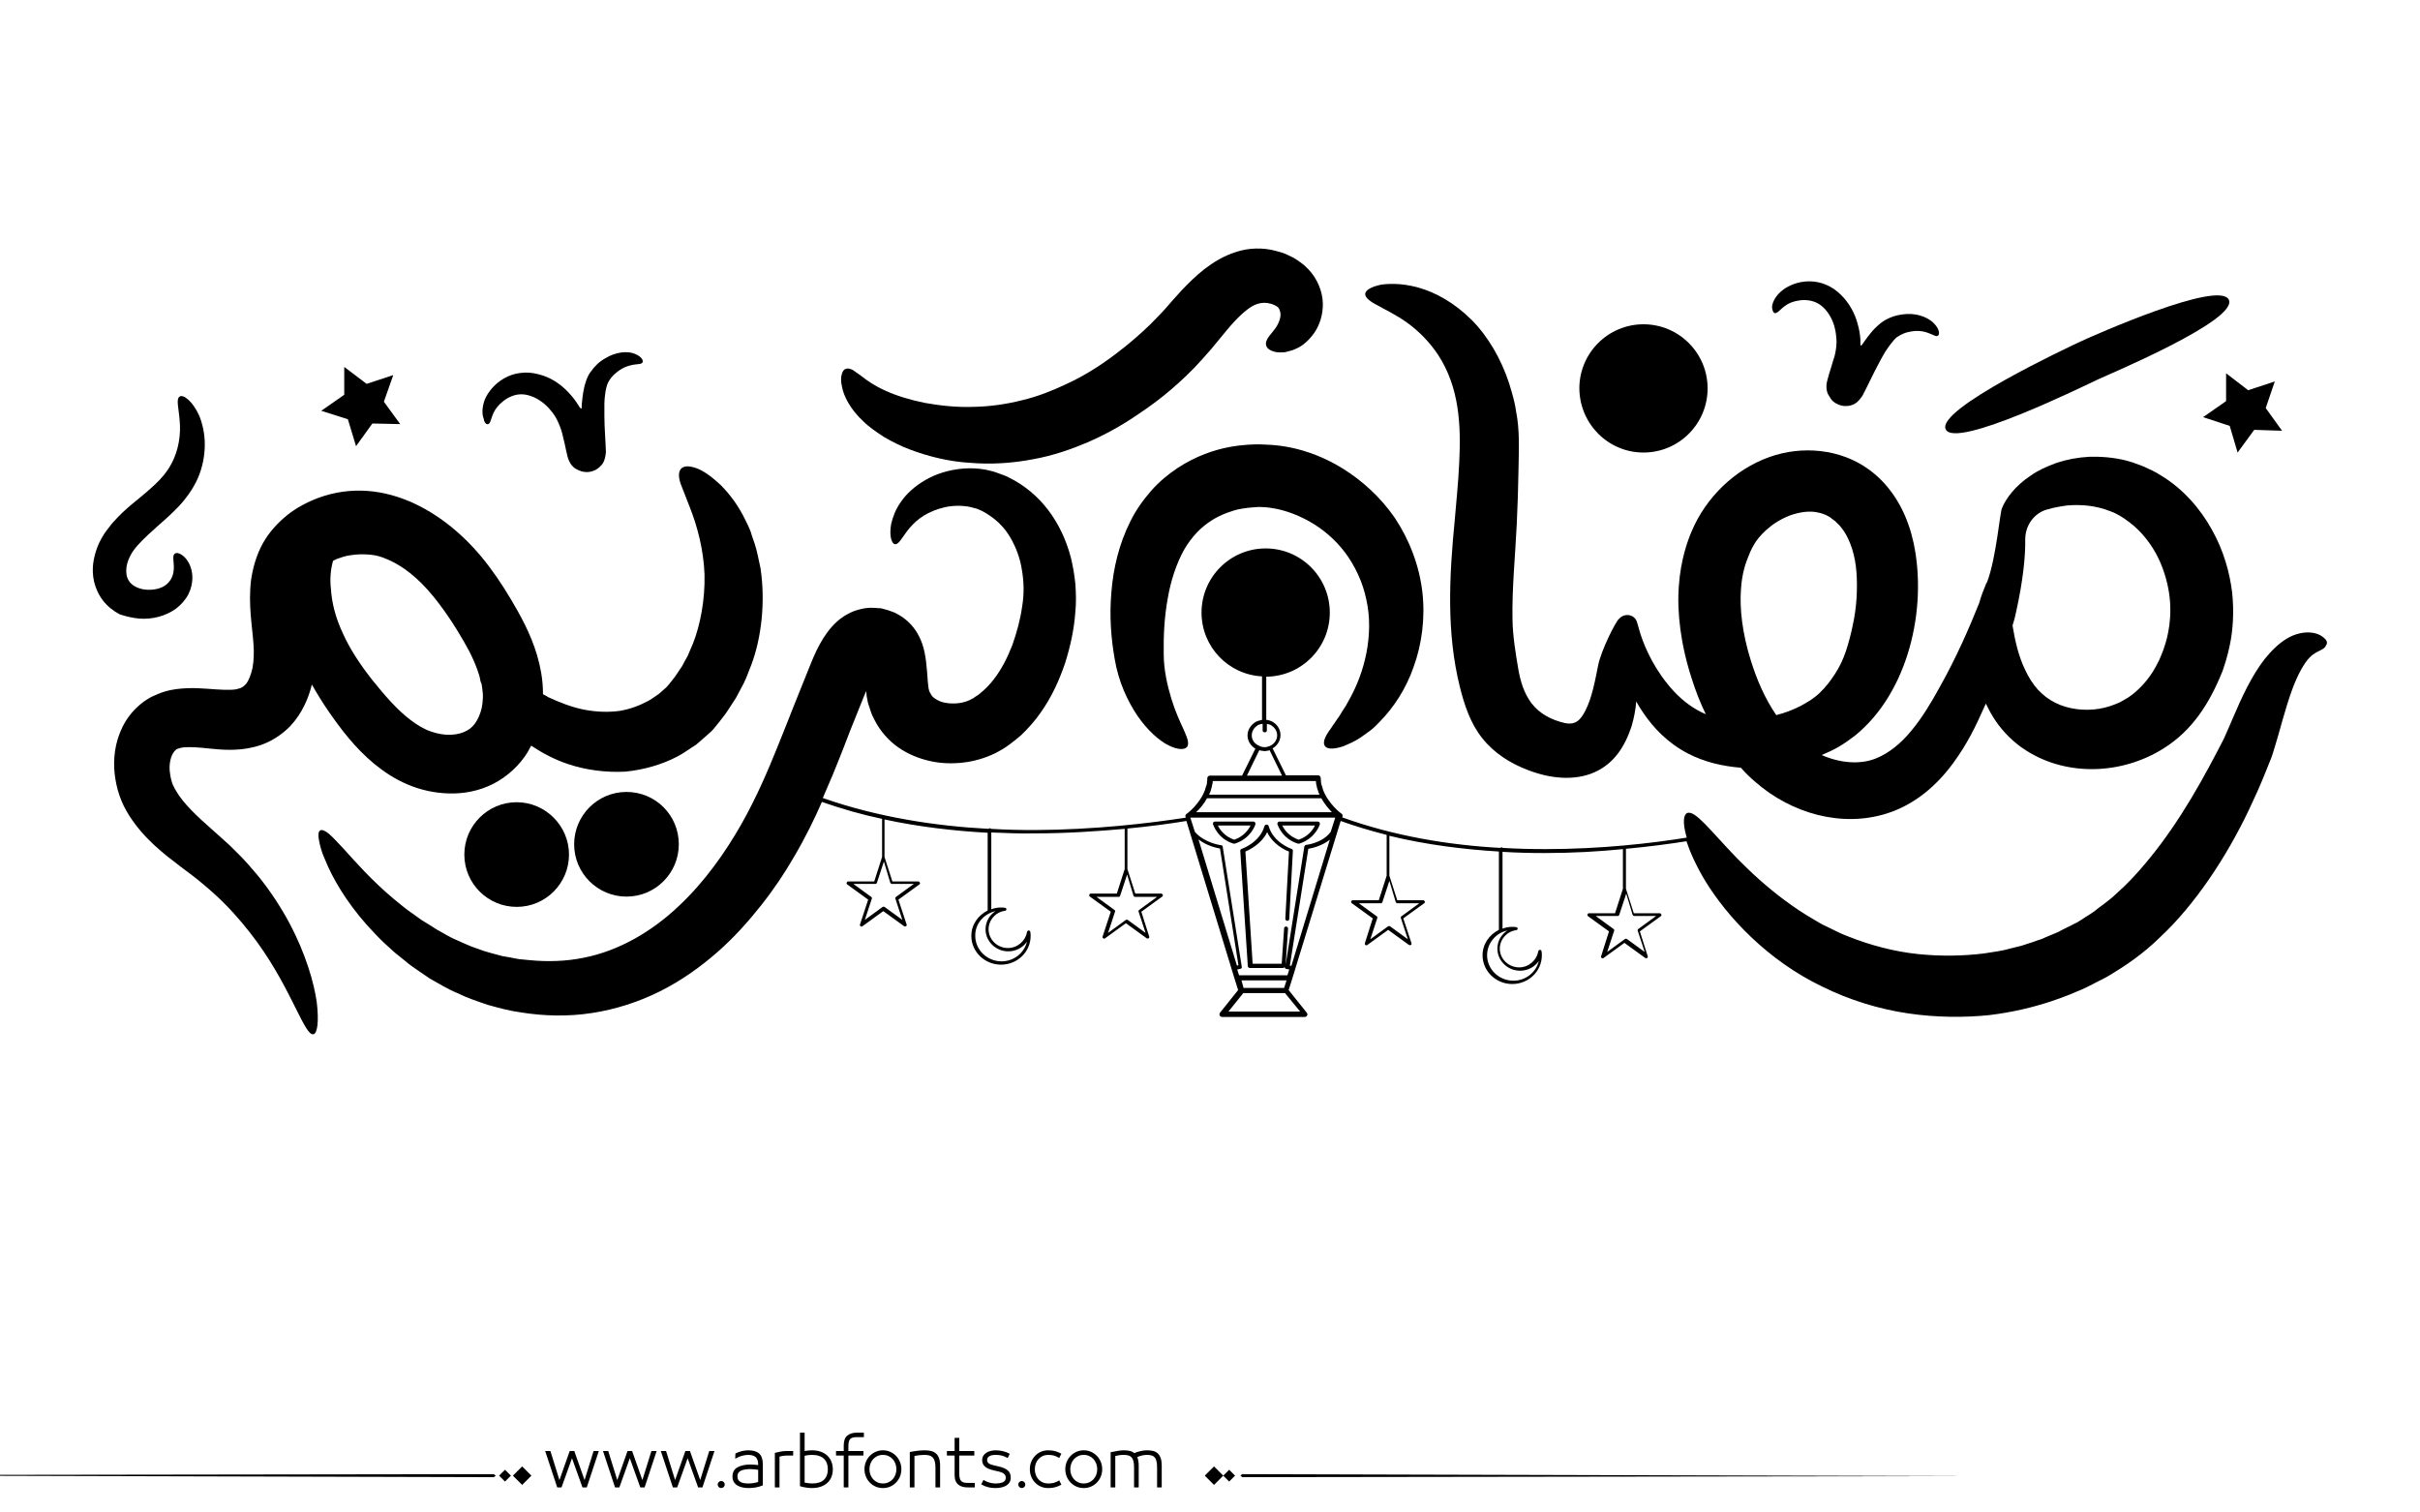 <?xml version="1.0" encoding="utf-8"?>
<!-- Generator: Adobe Illustrator 22.1.0, SVG Export Plug-In . SVG Version: 6.00 Build 0)  -->
<svg version="1.1" id="Layer_1" xmlns="http://www.w3.org/2000/svg" xmlns:xlink="http://www.w3.org/1999/xlink" x="0px" y="0px"
	 viewBox="0 0 800 500" style="enable-background:new 0 0 800 500;" xml:space="preserve">
<g>
	<path fill="#000000" d="M455.5,101c2.6,1.5,6.1,3.1,9.7,5.7c3.6,2.6,7.2,6.1,10.2,10.6c7,10.7,7.6,23.1,7,35.4c-0.3,6.7-1,13.3-1.5,19.3
		c-1.8,18.4-2.8,37,1.7,55.1c1.5,6,3.5,12,7.3,16.8c3.9,5,9.4,8.5,15.3,10.7c7,2.7,15.1,3.7,21.9,0.7c6.5-2.9,10-8.5,12.2-15
		c0.9-3,1.4-5.8,1.6-8.4c0.7,1.3,1.6,2.7,2.5,4c3.3,4.8,7.9,9.7,14.6,13.2c5.4,2.8,11.4,4.2,17.5,4.7c1.5,1.7,3.1,3.3,4.9,4.8
		c11.7,10.2,28.3,15.1,43.4,10.3c9.1-2.9,16.4-9.1,22-16.8c4.4-6,7.4-12.1,9.9-17.8c0.3-0.6,0.5-1.2,0.8-1.7
		c0.9,1.9,1.9,3.8,3.2,5.7c2.5,3.7,6.1,7.3,10.1,9.8c13.6,8.7,31.7,7.9,45.3-0.6c9.8-6.1,15.4-15.2,19.6-25.6c0.5-1.5,1.6-4.5,2.5-9
		c0.9-4.4,1.4-10.4,0.7-17c-0.8-6.6-2.8-13.9-6.7-20.8c-3.8-6.9-9.5-13.5-16.8-17.9c-1.8-1.2-3.8-2.1-5.8-3c-1-0.4-2.5-0.9-3.5-1.3
		c-0.8-0.2-1.6-0.5-2.4-0.7c-4.1-1-8.1-1.3-12-1.2c-3.8,0.2-7.5,0.9-10.8,2c-3.3,1.2-6.2,2.5-8.7,4.3c-5,3.3-8.1,7.5-9.4,10.7
		c-0.7,1.6-1.9,16.5-4.9,24.4c-0.3,0.4-0.5,0.9-0.7,1.5c-0.6,1.4-1.3,3.2-1.9,5.4c-3.4,8.5-7.6,18.1-13.1,27.9
		c-2.8,5.1-5.8,10.1-9.3,14.3c-3.5,4.3-7.5,7.5-11.7,9.2c-5.4,2.2-12.1,1.5-18-1.1c1.7-0.7,3.7-1.6,5.6-2.7c1.9-1.1,3.7-2.4,5.4-3.7
		c17.7-14.3,24-42.1,19.4-63.7c-0.5-2.1-1-4.2-1.8-6.3c-2.5-7.1-6.9-13.6-13-18c-9.3-6.8-22.1-8-32.9-4.1
		c-11.5,4.1-21,13.4-25.7,24.6c-1.2,2.8-3.6,9.2-4.2,17.9c-0.7,8.7,0.6,19.6,4.3,30.9c1.2,3.8,2.7,7.7,4.6,11.6
		c-3.9-1.6-7.6-4.4-10.5-7.5c-6.1-6.6-9.4-13.8-11.1-19c-0.4-1.4-0.8-2.7-1.1-3.8c-0.7-2.7-4.1-3.3-5.9-1.3c0,0.1-0.1,0.1-0.1,0.1
		c-0.9,0.5-5.9,10.3-6.9,15.4c-1,5-2,10.6-4.2,14.9c-1.6,3.1-3.2,4.9-6.9,4.1c-4.3-1-8.2-3-10.9-6.5c-2.5-3.3-3.7-7.3-4.4-11.4
		c-0.9-5.3-1.8-10.8-1.9-16.2c-0.2-10.5,0.9-21,1.4-31.5c0.3-6.3,0.5-12.6,0.6-18.9c0.1-6.2,0.4-12.4-0.8-18.4
		c-0.3-2.2-0.8-4.2-1.4-6.3c-2.2-8.2-6.2-16-11.4-22c-5.3-6-11.7-10.1-17.5-12.1c-5.8-2-10.9-2.1-14.3-1.6c-3.4,0.7-5.2,1.8-5.3,3.1
		C451.3,98.4,452.9,99.7,455.5,101 M666.5,202.2c2.2-9.9,3.1-18.2,3-23.9c0-4.6,2.9-8.7,7.3-9.9c0,0,0.1,0,0.1,0
		c1.9-0.6,4.2-1,6.4-1.3c2.3-0.2,4.7-0.2,7.2,0.1c2.4,0.3,4.9,0.9,7.1,1.8c2.3,0.8,4.3,2.1,6.4,3.7c4,3,7.3,7.3,9.5,11.8
		c2.2,4.6,3.4,9.4,3.8,13.6c0.8,8.5-1.5,14.9-2.1,16.6c-0.4,0.9-1,3-2.5,5.6c-1.4,2.6-3.6,5.7-6.7,8.4c-0.8,0.7-1.6,1.3-2.5,1.9
		c-0.9,0.5-1.8,1.1-2.8,1.6c-2,0.9-4.3,1.7-6.7,2.1c-4.8,0.8-10.3,0.2-14.6-2c-2.2-1.1-4-2.5-5.7-4.3c-1.7-1.9-3.1-4.1-4.2-6.5
		c-2.3-4.7-3.4-9.9-4.2-14.7C665.8,205.3,666.2,203.7,666.5,202.2 M575.5,195.2c0.3-5.9,1.8-9.6,2.5-11.3c0.3-0.8,0.9-2.3,1.8-3.8
		c0.8-1.5,2.2-3.2,4.2-5c2-1.8,4.6-3.5,7.7-4.7c3.1-1.1,6.6-1.7,9.6-0.9c0.8,0.1,1.5,0.5,2.2,0.7c0.7,0.4,1.4,0.6,2.1,1.3l1.1,0.8
		c0.3,0.3,0.6,0.7,1,1c0.7,0.6,1.2,1.5,1.8,2.2c2.2,3.3,3.8,8.1,4.2,13.6c0.4,5.5,0.1,11.6-1.2,17.5c-0.6,3-1.4,6-2.3,8.7
		c-0.9,2.7-2.1,5.2-3.6,7.5c-1.5,2.3-3.1,4.4-5,6.2c-0.9,0.9-2,1.7-3,2.4c-1.1,0.7-2.1,1.3-3.4,2c-2.6,1.3-5.2,2.3-8,3
		c-3.8-5.5-6.5-11.9-8.4-18C575.9,209.2,575.1,201.1,575.5,195.2"/>
	<path fill="#000000" d="M416.3,146.9c-1.6,0-5.2,0-10,0.9c-4.8,0.9-10.9,2.9-17,6.9c-3,2-6.1,4.5-8.8,7.6c-2.7,3.1-5.1,6.5-6.9,10.2
		c-3.7,7.4-5.6,15.5-6.2,23.3c-0.7,7.8-0.1,15.3,1.1,22.1c1.3,7.7,4.3,13.9,7.5,18.7c3.3,4.8,7.1,8.2,10.3,9.8
		c3.2,1.6,5.5,1.5,6.2,0.4c0.7-1.2-0.1-3.1-1.2-5.6c-1.2-2.6-2.8-6-4.1-10.3c-1.3-4.3-2.5-9.5-2.5-14.7c-0.1-5.9,0.2-12.2,1.3-18.2
		c1-6,2.9-11.7,5.4-16.2c1.3-2.3,2.8-4.2,4.3-5.8c1.5-1.6,3.2-2.9,4.9-4c1.7-1.1,3.5-1.9,5.1-2.5c1.7-0.6,3.2-1.1,4.6-1.3
		c2.8-0.5,4.8-0.5,5.7-0.6c0.9,0,3,0,5.9,0.6c3,0.6,6.9,1.9,11,4.2c4.1,2.3,8.3,5.7,11.7,10.2c3.3,4.4,5.9,9.8,7.1,15.7
		c1.3,5.8,1.1,12,0,17.6c-1.1,5.6-3.1,10.7-5.4,14.9c-0.6,1-1.1,2.1-1.7,3c-0.6,0.9-1.2,1.8-1.7,2.7c-1.1,1.7-2.2,3.1-3,4.4
		c-1.8,2.4-2.7,4.4-2,5.6c0.7,1.2,2.8,1.3,6.2,0.2c1.6-0.7,3.6-1.5,5.7-2.9c1-0.7,2.1-1.5,3.2-2.3c1.1-0.8,2.1-1.9,3.2-3
		c4.3-4.4,8.5-10.5,11.1-18c2.7-7.4,3.9-16.1,2.9-24.8c-1-8.7-4.3-17.3-9.1-24.5c-4.9-7.1-11.1-12.5-17.2-16.3
		c-6.1-3.8-12.2-5.9-17-6.9C421.7,146.9,418,147,416.3,146.9"/>
	<path fill="#000000" d="M285.3,139.2c2,2,4.4,3.6,7,5.3c2.6,1.5,5.5,3,8.5,4.1c6.1,2.3,12.9,4,19.9,4.4c7,0.6,14.2,0.1,20.9-1.2
		c6.7-1.2,12.8-3.4,18-5.6c10.4-4.5,17.2-9.7,19.2-11c2-1.4,8.6-6,16-13.6c1.8-1.9,3.7-4,5.6-6.2c1.7-2,3.4-4.2,5.2-6.3
		c3.3-4,6.7-7.2,9.2-8.3c1.2-0.5,2.1-0.7,3.4-0.7c0.3,0.1,0.7,0,1,0.1c0.3,0.1,0.6,0.2,0.9,0.2c0.5,0.2,1,0.3,1.3,0.5
		c0.6,0.3,1,0.5,1.4,1.1c0.3,0.6,0.6,1.5,0.5,2.4c-0.2,1.9-1.3,3.8-2.6,5.3c-0.6,0.8-1.2,1.4-1.6,2.1c-0.4,0.7-0.7,1.4-0.6,2.1
		c0.1,0.7,0.5,1.3,1.2,1.7c0.8,0.5,1.9,0.9,3.5,0.9c0.8,0,1.6,0,2.5-0.3c0.9-0.2,1.9-0.5,2.9-1c2.1-0.9,4.1-2.7,5.9-5.2
		c1.7-2.5,2.9-5.9,2.8-9.8c-0.1-3.8-1.8-8.1-4.8-11.2c-1.5-1.6-3.2-2.8-5.1-3.9c-0.9-0.4-1.8-0.9-2.8-1.3c-1-0.4-2-0.6-3-0.9
		c-4-1.1-8.9-1-13,0.4c-4.2,1.3-7.6,3.5-10.5,5.7c-2.9,2.3-5.2,4.6-7.4,6.9c-2.1,2.3-4,4.4-5.6,6.3c-1.6,1.8-3.3,3.4-4.8,5
		c-6.3,6.1-11.6,9.9-13.2,11.1c-1.6,1.1-7.1,5.3-15.3,9c-4.1,1.9-8.8,3.8-13.9,5c-5.1,1.3-10.6,2.1-16.1,2.2c-5.5,0.2-11-0.4-16-1.3
		c-5-1-9.5-2.4-13-4c-3.6-1.6-6.2-3.4-8.2-5c-1.1-0.7-1.9-1.4-2.7-1.9c-0.8-0.4-1.6-0.6-2.2-0.4c-0.7,0.2-1.1,0.7-1.4,1.7
		c-0.3,1-0.4,2.4,0,4C278.8,130.9,281.2,135.4,285.3,139.2"/>
	<path fill="#000000" d="M768.4,211c-0.8-0.8-2.3-1.7-4.6-1.9c-2.2-0.2-5.2,0.4-7.8,2c-2.7,1.6-5.1,4-7.3,6.7c-4.3,5.5-7.6,12.6-10.7,19.9
		c-0.8,1.8-1.5,3.6-2.3,5.3c-0.4,0.9-0.7,1.6-1.1,2.3c-0.5,0.9-0.9,1.8-1.4,2.7c-1.9,3.6-3.8,7.2-5.8,10.7c-4,7.1-8.4,14-13,20.2
		c-4.6,6.1-9.4,11.7-14,15.8c-1.1,1-2.2,2.1-3.3,2.9c-1.1,0.9-2.2,1.7-3.3,2.5c-0.5,0.4-1,0.8-1.5,1.2c-0.5,0.3-1,0.7-1.5,1
		c-1,0.6-1.9,1.2-2.8,1.8c-0.4,0.3-0.9,0.5-1.3,0.8c-0.4,0.2-0.8,0.4-1.2,0.6c-0.8,0.4-1.5,0.8-2.2,1.1c-1.3,0.6-2.3,1.2-2.9,1.5
		c-0.7,0.3-1.7,0.7-3.1,1.3c-0.7,0.3-1.5,0.6-2.3,1c-0.9,0.3-1.9,0.6-2.9,1c-1,0.3-2.2,0.7-3.4,1.1c-1.2,0.4-2.5,0.6-3.9,1
		c-2.7,0.8-5.7,1.2-9,1.7c-6.5,0.8-14,1-21.7,0.2c-7.8-0.8-15.8-2.9-23.3-5.9c-1.9-0.7-3.7-1.6-5.5-2.5l-2.7-1.3
		c-0.9-0.5-1.8-1-2.6-1.5c-3.5-2-6.8-4.2-9.9-6.5c-6.2-4.6-11.5-9.5-15.9-14c-8.7-9-13.9-16.1-16.5-14.9c-1.2,0.6-1.4,3.1-0.4,7
		c0.1,0.3,0.2,0.7,0.3,1.1c-11.8,1.9-28.4,3.8-46.7,3.8c-4.5,0-9.2-0.1-14.1-0.4c-0.1-0.1-0.2-0.2-0.4-0.2c-0.2,0-0.3,0.1-0.4,0.2
		c-16.6-0.9-34.9-3.8-52.3-10.1l0.1-0.3c0.1-0.3,0-0.7-0.3-0.9c-0.1,0-4.5-3.3-6.2-8.1c0,0,0,0,0-0.1c-0.1-0.3-0.2-0.6-0.3-1
		c0-0.1,0-0.1-0.1-0.2c-0.1-0.3-0.1-0.6-0.2-0.9c0-0.1,0-0.2,0-0.3c0-0.4-0.1-0.8-0.1-1.2c0-0.5-0.4-0.9-0.9-0.9h-10.6l-4.4-8.9
		c1.5-0.9,2.6-2.5,2.6-4.4c0-1.9-1.1-3.6-2.8-4.5v0c-0.5-0.2-1-0.4-1.5-0.5c0,0-0.1,0-0.1,0c-0.1,0-0.2,0-0.3,0v-14.3
		c11.6-0.1,21-9.5,21-21.2c0-11.7-9.5-21.2-21.2-21.2s-21.2,9.5-21.2,21.2c0,11.3,8.8,20.5,20,21.1V238c0,0,0,0,0,0
		c-0.1,0-0.3,0-0.4,0.1c0,0-0.1,0-0.1,0c-0.5,0.1-1.1,0.3-1.5,0.5v0c-1.6,0.9-2.8,2.6-2.8,4.5c0,1.8,1,3.4,2.6,4.4l-4.4,8.9H400
		c-0.5,0-0.9,0.4-0.9,0.9c0,0.4,0,0.8-0.1,1.2c0,0.1,0,0.2,0,0.3c0,0.3-0.1,0.6-0.2,0.9c0,0.1,0,0.1-0.1,0.2c-0.1,0.3-0.2,0.7-0.3,1
		c0,0,0,0,0,0.1c-1.7,4.8-6.1,8.1-6.2,8.1c-0.3,0.2-0.4,0.6-0.3,0.9l0.1,0.3c-12.3,1.9-30.2,4-50,4.1c-4.6,0-9.4-0.1-14.4-0.4
		c-0.1-0.1-0.2-0.2-0.4-0.2c-0.2,0-0.3,0.1-0.4,0.2c-17.3-0.9-36.6-3.8-54.8-10.2c1.2-2.8,2.3-5.4,3.3-7.7c3-7.3,4.9-12.4,5.8-14.7
		c0.8-2,2.3-5.8,4.5-11.2c0.2-0.5,0.5-1.1,0.7-1.7l0,0l0,0c0,0,0,0,0,0c0,0,0,0,0,0l0,0h0l0.1,0.5l0.1,1.1c0.2,0.9,0.3,2,0.6,2.8
		c0.3,0.9,0.6,1.8,0.9,2.7c0.3,0.9,0.8,1.8,1.2,2.6c1.8,3.5,4.6,6.7,7.8,8.9c3.3,2.3,6.9,3.7,10.5,4.5c3.6,0.8,7.2,0.9,10.8,0.5
		c3.6-0.4,7.1-1.4,10.5-3c1.6-0.8,3.5-1.9,4.8-2.9c1.4-1,2.7-2.1,4-3.2c2.4-2.3,4.6-4.8,6.4-7.4c3.7-5.2,6.2-10.8,8.1-16.4
		c1.8-5.7,3-11.3,3.4-17.1c0.3-2.8,0.2-6,0-9c-0.3-3-0.8-5.9-1.5-8.8c-1.5-5.7-4-11.1-7.5-15.7c-3.5-4.6-8-8.3-12.9-10.7
		c-1.2-0.7-2.5-1-3.7-1.5c-1.2-0.5-2.6-0.8-3.9-1.1c-2.6-0.5-5.2-0.6-7.6-0.4c-4.8,0.4-9.1,1.8-12.5,3.8c-3.5,2-6.2,4.5-8,7.1
		c-1.9,2.6-2.8,5.3-3.3,7.4c-0.4,2.2-0.3,3.9,0,5c0.3,1.1,0.8,1.7,1.3,1.7c1.2,0.1,2.1-1.9,4.1-4.5c1-1.3,2.3-2.7,4-4
		c1.7-1.3,3.9-2.4,6.4-3.2c2.5-0.8,5.4-1.2,8.3-0.9c1.5,0.1,2.9,0.5,4.3,0.9c1.3,0.5,2.7,1.2,4.1,2.2c2.7,1.8,5.1,4.2,6.9,7.3
		c1.8,3.1,3.2,6.7,3.8,10.6c0.7,4,0.8,8,0.1,12.2c-0.6,4.3-1.8,8.7-3.3,12.9c-1.6,4.1-3.6,8-6.1,11.2c-1.2,1.6-2.6,3-4,4.2l-1.1,0.9
		l-1.1,0.7l-0.5,0.4l-0.5,0.2c-0.3,0.2-0.6,0.4-0.9,0.5c-2.6,1.2-6,1.3-8.5,0.7c-1.3-0.3-2.3-0.9-3-1.4c-0.8-0.5-1.1-1.2-1.5-1.9
		c-0.2-0.3-0.3-0.8-0.4-1.2c-0.1-0.3,0-0.3-0.1-0.6c0-0.4-0.1-0.5-0.2-1.9c-0.3-4.4-0.6-8.8-1.8-12.3c-1.2-3.4-3-6-5.3-7.9
		c-1.1-1-2.5-1.8-3.9-2.5c-0.7-0.3-1.5-0.5-2.2-0.8c-0.8-0.2-1.5-0.4-2.2-0.6c-1.6-0.1-3.3-0.3-4.8-0.1c-1.6,0.2-3,0.6-4.4,1.1
		c-2.7,1.1-5.1,2.8-7.1,5.1c-2,2.2-3.7,5-5.1,7.9c-1.3,2.7-2.7,6.4-3,7.1c-2.1,5.3-3.7,9.2-4.5,11.2c-0.9,2.3-2.9,7.4-5.7,14.3
		c-2.8,6.9-6.5,15.7-11.7,24.9c-5.2,9.1-12,18.9-20.8,27.1c-8.7,8.2-19.5,14.6-31.2,16.9c-5.8,1.2-12,1.4-18,0.8
		c-1.5-0.2-3-0.2-4.4-0.5c-1.5-0.3-2.9-0.6-4.4-0.8c-2.8-0.8-5.7-1.4-8.4-2.5c-2.8-0.9-5.3-2.2-7.9-3.3c-1.3-0.6-2.5-1.3-3.7-2
		c-0.6-0.3-1.2-0.7-1.8-1c-0.6-0.4-1.1-0.7-1.7-1.1c-1.1-0.7-2.3-1.4-3.4-2.1c-1.1-0.8-2.1-1.5-3.2-2.3c-2.1-1.4-4-3.1-5.9-4.6
		c-7.4-6.2-12.7-12.3-16.6-16.6c-2-2.1-3.5-3.8-4.8-4.9c-1.3-1.1-2.3-1.5-2.9-1.2c-0.6,0.3-0.8,1.3-0.5,3c0.3,1.7,0.8,4,2.1,6.8
		c2.3,5.7,6.7,13.5,13.8,21.5c1.9,2,3.7,4.1,5.9,6.1c1.1,1,2.2,2,3.3,3c1.2,1,2.4,1.9,3.6,2.9c0.6,0.5,1.2,1,1.9,1.5
		c0.7,0.5,1.3,0.9,2,1.4c1.4,0.9,2.7,1.9,4.1,2.8c2.9,1.6,5.9,3.5,9.1,4.8c3.2,1.6,6.6,2.7,10.1,3.9c3.6,1,7.2,2,11,2.5
		c7.6,1.2,15.4,1.4,23.3,0.2c7.9-1.2,15.6-3.7,22.6-7.2c7-3.5,13.3-8,18.9-12.9c5.6-4.9,10.3-10.2,14.5-15.5
		c4.2-5.3,7.8-10.7,10.8-15.9c3.9-6.6,6.9-12.8,9.3-18.3c6.6,2.3,13.2,4.2,19.9,5.6v12.6l-2.6,8.1h-8.6c-0.2,0-0.4,0.1-0.5,0.4
		c-0.1,0.2,0,0.5,0.2,0.6l6.9,5l-2.7,8.2c-0.1,0.2,0,0.5,0.2,0.6c0.1,0.1,0.2,0.1,0.3,0.1c0.1,0,0.2,0,0.3-0.1l6.9-5l6.9,5
		c0.2,0.1,0.4,0.1,0.6,0c0.2-0.1,0.3-0.4,0.2-0.6l-2.7-8.2l6.9-5c0.2-0.1,0.3-0.4,0.2-0.6c-0.1-0.2-0.3-0.4-0.5-0.4h-8.6l-2.6-8.1
		v-12.4c11.6,2.5,23.3,3.8,34.1,4.4V301c-3.2,1.6-5.4,4.7-5.4,8.4c0,5.2,4.4,9.5,9.8,9.5c5.4,0,9.8-4.2,9.8-9.5c0-0.4,0-0.8-0.1-1.3
		c0-0.3-0.3-0.5-0.5-0.5c-0.3,0-0.5,0.2-0.6,0.5c-0.5,3-3.2,5.3-6.3,5.3c-3.5,0-6.4-2.8-6.4-6.2c0-3,2.3-5.7,5.4-6.1
		c0.3,0,0.5-0.3,0.5-0.5c0-0.3-0.2-0.5-0.5-0.5c-0.4-0.1-0.9-0.1-1.3-0.1c-1.1,0-2.2,0.2-3.2,0.6v-25.4c4.9,0.2,9.7,0.4,14.3,0.3
		c10.7,0,20.8-0.7,29.8-1.5v13.3l-2.6,8.1h-8.6c-0.2,0-0.4,0.1-0.5,0.4c-0.1,0.2,0,0.5,0.2,0.6l6.9,5l-2.7,8.2
		c-0.1,0.2,0,0.5,0.2,0.6c0.1,0.1,0.2,0.1,0.3,0.1c0.1,0,0.2,0,0.3-0.1l6.9-5l6.9,5c0.2,0.1,0.4,0.1,0.6,0c0.2-0.1,0.3-0.4,0.2-0.6
		l-2.6-8.2l6.9-5c0.2-0.1,0.3-0.4,0.2-0.6c-0.1-0.2-0.3-0.4-0.5-0.4h-8.6l-2.6-8.1v-13.4c7.4-0.7,14-1.6,19.5-2.5l15.9,52.1v0
		l1.2,3.8l-6,7.5c-0.2,0.3-0.2,0.6-0.1,0.9c0.2,0.3,0.5,0.5,0.8,0.5h27.3c0.3,0,0.7-0.2,0.8-0.5c0.2-0.3,0.1-0.6-0.1-0.9l-6-7.5
		l1.2-3.8v0l16-52.1c5,1.8,10.1,3.3,15.2,4.6v13.5l-2.6,8.1h-8.6c-0.2,0-0.4,0.1-0.5,0.4c-0.1,0.2,0,0.5,0.2,0.6l6.9,5l-2.6,8.2
		c-0.1,0.2,0,0.5,0.2,0.6c0.1,0.1,0.2,0.1,0.3,0.1c0.1,0,0.2,0,0.3-0.1l6.9-5l6.9,5c0.2,0.1,0.4,0.1,0.6,0c0.2-0.1,0.3-0.4,0.2-0.6
		l-2.7-8.2l6.9-5c0.2-0.1,0.3-0.4,0.2-0.6c-0.1-0.2-0.3-0.4-0.5-0.4h-8.6l-2.6-8.1v-13.2c12.3,3,24.7,4.5,36.2,5.2v25.9
		c-3.2,1.6-5.4,4.7-5.4,8.4c0,5.2,4.4,9.5,9.8,9.5c5.4,0,9.8-4.2,9.8-9.5c0-0.4,0-0.8-0.1-1.3c0-0.3-0.3-0.5-0.5-0.5
		c-0.3,0-0.5,0.2-0.6,0.5c-0.5,3-3.2,5.3-6.3,5.3c-3.5,0-6.4-2.8-6.4-6.2c0-3,2.3-5.7,5.4-6.1c0.3,0,0.5-0.3,0.5-0.5
		c0-0.3-0.2-0.5-0.5-0.5c-0.4-0.1-0.9-0.1-1.3-0.1c-1.1,0-2.2,0.2-3.2,0.6v-25.4c4.8,0.3,9.5,0.4,13.9,0.4c9.2,0,18-0.5,25.9-1.3
		v13.1l-2.6,8.1h-8.6c-0.2,0-0.4,0.1-0.5,0.4c-0.1,0.2,0,0.5,0.2,0.6l6.9,5l-2.6,8.2c-0.1,0.2,0,0.5,0.2,0.6
		c0.1,0.1,0.2,0.1,0.3,0.1c0.1,0,0.2,0,0.3-0.1l6.9-5l6.9,5c0.2,0.1,0.4,0.1,0.6,0c0.2-0.1,0.3-0.4,0.2-0.6l-2.6-8.2l6.9-5
		c0.2-0.1,0.3-0.4,0.2-0.6c-0.1-0.2-0.3-0.4-0.5-0.4h-8.6l-2.6-8.1v-13.2c7.5-0.7,14.3-1.6,20-2.5c1.2,3.6,3.2,8.1,6.2,13.1
		c7.3,11.9,20.6,26.3,38.8,35c8.9,4.4,18.7,7.4,28.2,8.8c9.5,1.4,18.7,1.4,26.7,0.6c16.2-1.9,27.5-7.1,30.8-8.5
		c0.8-0.3,2.1-1,3.7-1.8c1.6-0.9,3.8-1.8,6-3.2c4.6-2.8,10.4-6.6,16.1-12.2c11.4-10.6,21.9-26.3,29.5-42.3c1.9-4,3.7-8,5.3-12
		c0.4-1,0.8-2,1.2-3l0.7-1.7l0.6-1.7c0.7-2.1,1.2-4.1,1.8-6c2.1-7.5,3.9-13.9,6-18.6c1-2.3,2.1-4.2,3-5.5c0.9-1.3,1.7-2.1,2.5-2.7
		c1.7-1.3,3.9-1.7,4.3-3C769.5,212.6,769.3,211.8,768.4,211 M294.3,291.8c0.1,0.2,0.3,0.4,0.5,0.4h7.3l-5.9,4.3
		c-0.2,0.1-0.3,0.4-0.2,0.6l2.3,7l-5.9-4.3c-0.2-0.1-0.4-0.1-0.6,0l-5.9,4.3l2.3-7c0.1-0.2,0-0.5-0.2-0.6l-5.9-4.3h7.3
		c0.2,0,0.4-0.1,0.5-0.4l2.3-7L294.3,291.8z M329.1,301.2c-2,1.3-3.3,3.5-3.3,6c0,4,3.4,7.3,7.5,7.3c2.5,0,4.8-1.2,6.2-3.2
		c-0.9,3.7-4.3,6.5-8.4,6.5c-4.8,0-8.7-3.8-8.7-8.4C322.3,305.4,325.2,302.1,329.1,301.2 M374.7,296.1c0.1,0.2,0.3,0.4,0.5,0.4h7.3
		l-5.9,4.3c-0.2,0.1-0.3,0.4-0.2,0.6l2.3,7l-5.9-4.3c-0.2-0.1-0.4-0.1-0.6,0l-5.9,4.3l2.3-7c0.1-0.2,0-0.5-0.2-0.6l-5.9-4.3h7.3
		c0.2,0,0.4-0.1,0.5-0.4l2.3-7L374.7,296.1z M413.8,243.1c0-1.3,0.7-2.5,1.8-3.2c0,0,0.1,0,0.1-0.1c0.2-0.1,0.4-0.2,0.6-0.3
		c0,0,0,0,0.1,0c0.3-0.1,0.6-0.2,1-0.2v2.2c0,0.3,0.3,0.6,0.7,0.6s0.7-0.3,0.7-0.6v-2.2c0.3,0.1,0.6,0.1,0.8,0.2c0,0,0,0,0.1,0
		c0.2,0.1,0.4,0.2,0.6,0.3c0,0,0.1,0,0.1,0.1c1.1,0.7,1.8,1.9,1.8,3.2c0,1.5-1,2.9-2.4,3.5c0,0,0,0,0,0c-0.6,0.2-1.1,0.4-1.7,0.4
		c-0.6,0-1.2-0.1-1.7-0.4c0,0,0,0,0,0C414.8,246,413.8,244.7,413.8,243.1 M416.3,248c0.2,0.1,0.5,0.1,0.8,0.2c0,0,0,0,0.1,0
		c0.3,0,0.5,0.1,0.8,0.1c0,0,0,0,0,0c0,0,0,0,0,0c0.3,0,0.5,0,0.8-0.1c0,0,0,0,0.1,0c0.3,0,0.5-0.1,0.8-0.2l4.1,8.4h-11.6L416.3,248
		z M399.9,262.2c0.1-0.1,0.1-0.3,0.2-0.4c0.1-0.2,0.2-0.5,0.2-0.7c0.1-0.2,0.1-0.4,0.2-0.6c0-0.1,0.1-0.3,0.1-0.4
		c0-0.2,0.1-0.4,0.1-0.6c0-0.1,0-0.2,0.1-0.3c0.1-0.3,0.1-0.7,0.1-1H435c0,0.3,0.1,0.7,0.1,1c0,0.1,0,0.2,0.1,0.3
		c0,0.2,0.1,0.4,0.1,0.6c0,0.1,0.1,0.3,0.1,0.4c0.1,0.2,0.1,0.4,0.2,0.6c0.1,0.2,0.2,0.5,0.2,0.7c0.1,0.1,0.1,0.3,0.2,0.4
		c0.1,0.2,0.1,0.3,0.2,0.5h-36.5C399.8,262.5,399.8,262.3,399.9,262.2 M399,263.9h37.8c1.1,1.9,2.4,3.5,3.5,4.6h-44.9
		C396.6,267.4,398,265.8,399,263.9 M396.2,277.5c2.7,2.1,5.9,2.8,7.1,3l6.1,38.6l-0.5,0.1L396.2,277.5z M429.8,334.4h-23.7l4.9-6.1
		h13.8L429.8,334.4z M410.4,324.1h14.9l-0.8,2.5h-13.4L410.4,324.1z M426.9,319.3l-0.5-0.1l6.1-38.6c1.2-0.2,4.4-0.9,7.1-3
		L426.9,319.3z M431.8,279.3c-0.3,0-0.5,0.3-0.6,0.5L425,319l0.8-12c0-0.4-0.3-0.7-0.6-0.7c-0.4,0-0.7,0.2-0.7,0.6l-0.8,11.7h-9.6
		l-2.4-37.1c1.4-0.6,5.3-2.5,7.2-6.4c1.9,4,5.8,5.9,7.2,6.4l-1.2,22.2c0,0.4,0.3,0.7,0.6,0.7c0.4,0,0.7-0.2,0.7-0.6l1.2-22.6
		c0-0.3-0.2-0.5-0.5-0.6c-0.1,0-6-2.1-7.5-7.5c-0.1-0.3-0.3-0.5-0.7-0.5c-0.3,0-0.6,0.2-0.7,0.5c-1.5,5.4-7.4,7.5-7.5,7.5
		c-0.3,0.1-0.5,0.4-0.5,0.6l2.5,38.2c0,0.3,0.3,0.6,0.7,0.6h10.9c0.3,0,0.5-0.2,0.6-0.4l0,0c-0.1,0.3,0.2,0.7,0.5,0.7l1,0.2
		l-0.6,1.9h-16l-0.6-1.9l1-0.2c0.4-0.1,0.6-0.4,0.5-0.7l-6.3-39.7c0-0.3-0.3-0.5-0.6-0.5c-0.1,0-5.4-0.7-8.6-4.4l-1.5-4.7h47.9
		l-1.5,4.7C437.2,278.7,431.9,279.3,431.8,279.3 M461.4,298.2c0.1,0.2,0.3,0.4,0.5,0.4h7.3l-5.9,4.3c-0.2,0.1-0.3,0.4-0.2,0.6l2.3,7
		l-5.9-4.3c-0.2-0.1-0.4-0.1-0.6,0l-5.9,4.3l2.3-7c0.1-0.2,0-0.5-0.2-0.6l-5.9-4.3h7.3c0.2,0,0.4-0.1,0.5-0.4l2.3-7L461.4,298.2z
		 M498.3,307.6c-2,1.3-3.3,3.5-3.3,6c0,4,3.4,7.3,7.5,7.3c2.5,0,4.8-1.2,6.2-3.2c-0.9,3.7-4.3,6.5-8.4,6.5c-4.8,0-8.7-3.8-8.7-8.4
		C491.6,311.8,494.5,308.4,498.3,307.6 M539.7,302.4c0.1,0.2,0.3,0.4,0.5,0.4h7.3l-5.9,4.3c-0.2,0.1-0.3,0.4-0.2,0.6l2.3,7l-5.9-4.3
		c-0.2-0.1-0.4-0.1-0.6,0l-5.9,4.3l2.3-7c0.1-0.2,0-0.5-0.2-0.6l-5.9-4.3h7.3c0.2,0,0.4-0.1,0.5-0.4l2.3-7L539.7,302.4z"/>
	<path fill="#000000" d="M95.7,305.2c-2.8-5.2-6.2-10.5-10.5-15.8c-2.2-2.6-4.5-5.3-7.1-7.8c-2.5-2.6-5.3-4.9-7.8-7.2c-5.1-4.5-9.8-8.8-12.3-13.3
		c-0.4-0.6-0.5-1.1-0.8-1.5c-0.2-0.5-0.4-1-0.5-1.5c-0.3-1-0.5-2.2-0.6-3.3c-0.2-2.2,0.3-4.4,1-5.6c0.3-0.6,0.7-1,1-1.3
		c0.3-0.3,0.7-0.4,1.4-0.6c1.2-0.4,3.8-0.4,7.2-0.1c3.5,0.3,7.7,1,13,0.5c2.7-0.3,5.6-0.9,8.5-2.2c2.9-1.3,5.5-3.2,7.7-5.4
		c4.1-4.4,6.1-9.4,7.2-13.8c1.7,3,3.5,5.9,5.4,8.7c4.1,5.9,8.7,12.1,15.2,17.5c3.3,2.7,6.9,5.1,11.2,6.9c4.3,1.8,8.9,2.8,13.7,2.9
		c4.8,0.1,9.8-0.8,14.5-3.2c4.7-2.4,8.7-6.2,11.3-10.4c0.4-0.7,0.8-1.4,1.2-2.2c3.6,2.4,7.7,4.6,12.2,6.1c6,2,12.5,2.8,18.8,2.5
		c6.3-0.6,12.3-2.4,17.1-4.9c2.4-1.2,4.4-2.8,6.4-4c1.8-1.5,3.4-3,4.8-4.2c0.7-0.6,1.2-1.3,1.7-1.9c0.5-0.6,0.9-1.1,1.3-1.6
		c0.8-1,1.3-1.7,1.7-2.2c0.7-0.9,1.9-2.9,3.7-5.6c0.8-1.4,1.6-3.1,2.6-4.9c0.9-1.8,1.6-3.9,2.5-6.1c3.3-8.8,4.7-20.7,3-31.9
		c-0.3-1.4-0.6-2.8-0.9-4.2l-0.5-2.1l-0.6-2c-0.5-1.3-0.9-2.6-1.3-3.9c-0.5-1.3-1.1-2.5-1.7-3.7c-2.3-4.8-5.3-8.7-8.2-11.6
		c-3-2.8-5.8-4.8-8.2-5.6c-2.4-0.8-4-0.7-4.9,0.3c-0.9,1.1-0.8,2.8-0.1,4.9c0.8,2,1.8,4.7,3,7.7c2.4,6,4.6,14,4.9,22.3
		c0.2,8.3-1.4,16.7-3.8,22.8c-0.7,1.5-1.2,2.9-1.8,4.2c-0.7,1.2-1.3,2.3-1.8,3.3c-1.2,1.8-2.1,3.1-2.5,3.7c-0.5,0.5-1.3,1.8-2.7,3.3
		c-0.7,0.6-1.6,1.4-2.5,2.2c-1.1,0.7-2.2,1.6-3.5,2.3c-2.6,1.4-5.8,2.7-9.4,3.3c-3.6,0.5-7.7,0.4-11.8-0.4
		c-4.1-0.8-8.1-2.4-11.8-4.1c-0.6-0.4-1.2-0.7-1.8-1c0-2.4-0.2-4.8-0.6-7.1c-1.4-8.1-4.6-14.7-7.7-20.3c-3.1-5.5-6.1-10.3-9.5-14.8
		c-12.9-17.3-34.4-30.8-56.5-22.7c-3.7,1.4-7.3,3.3-10.4,5.8c-2.9,2.4-5.8,5.4-7.9,9.2c-2.1,3.8-3.3,8-3.9,12.1
		c-1,8.2,0.4,15.3,0.8,21.3c0.2,2.7,0.1,5.4-0.3,7.7c-0.5,2.3-1.3,4.3-2.1,5.3c-0.9,1-1.5,1.5-3.5,1.9c-2.1,0.3-5.3,0.1-9.2-0.2
		c-2-0.1-4.1-0.3-6.6-0.2c-2.4,0.1-5.1,0.3-7.9,1.2c-1.4,0.4-2.8,1.1-4.2,1.7c-1.4,0.8-2.7,1.6-3.9,2.7c-2.4,2-4.3,4.6-5.6,7.2
		c-2.6,5.3-3.1,10.6-2.6,15.5c0.3,2.5,0.8,4.9,1.6,7.2c0.4,1.2,0.9,2.3,1.4,3.4c0.6,1.1,1.2,2.3,1.8,3.2c5,7.8,11.5,12.7,17,16.9
		c2.8,2.1,5.4,4,7.7,6c2.4,2,4.6,4,6.7,6.1c4.2,4.2,7.7,8.5,10.8,12.7c6.1,8.4,10,16.3,12.8,21.9c2.8,5.6,4.5,9,5.9,8.7
		c1.3-0.2,1.9-4.1,1.1-10.7C103.8,325,101.2,315.6,95.7,305.2 M110.1,185.4c0.4-0.2,0.8-0.4,1.2-0.6c1.4-0.5,2.8-1,4.2-1.2
		c2.8-0.5,5.3-0.4,7.2-0.2c1.9,0.2,3.3,0.7,4.1,1c1.8,0.7,5.8,2.3,10.6,6.6c4.9,4.3,10.5,11.6,15.9,21c2.3,3.9,4.2,8,5.3,11.9
		c0.1,0.5,0.1,0.9,0.3,1.5c0.1,0.2,0.2,0.5,0.3,0.7c0.2,1.1,0.3,2.1,0.4,3.1c0.1,1.1,0,2.1-0.1,3.2c-0.2,2.1-0.9,4.1-1.8,5.7
		c-0.9,1.6-2,2.7-3.3,3.4c-1.4,0.8-3.2,1.3-5.3,1.4c-2.1,0.1-4.5-0.3-6.7-1.1c-2.1-0.7-4.5-2.1-6.7-3.8c-4.4-3.3-8.6-8.2-12.7-13.3
		c-4-5.1-7.3-10.1-9.6-15.2c-2.4-5.1-3.7-10-4-14.8C109,191.4,109.3,188.2,110.1,185.4"/>
	<path fill="#000000" d="M543.3,149.6c11.7,0,21.2-9.5,21.2-21.2c0-11.7-9.5-21.2-21.2-21.2c-11.7,0-21.2,9.5-21.2,21.2
		C522.2,140.2,531.7,149.6,543.3,149.6"/>
	<path fill="#000000" d="M207.1,261.8c-9.6,0-17.3,7.8-17.3,17.3c0,9.6,7.8,17.3,17.3,17.3c9.6,0,17.3-7.8,17.3-17.3
		C224.4,269.5,216.7,261.8,207.1,261.8"/>
	<path fill="#000000" d="M170.8,265.2c-9.6,0-17.3,7.8-17.3,17.3c0,9.6,7.8,17.3,17.3,17.3c9.6,0,17.3-7.8,17.3-17.3
		C188.1,273,180.3,265.2,170.8,265.2"/>
	<path fill="#000000" d="M693.6,125.4c4.1-1.9,46.3-19.6,43.2-26.3c-3.1-6.7-44.7,11.8-48.8,13.7c-4.1,1.9-47.9,22.4-44.8,29.1
		C646.2,148.7,689.5,127.3,693.6,125.4"/>
	<path fill="#000000" d="M586.7,103.5c1.2,0.2,2.2-2.2,5.4-3.5c1.6-0.6,3.7-1,5.8-0.7c2.1,0.3,3.9,1.2,5.5,3c1.5,1.7,2.7,4,3.2,6.4
		c0.3,1.2,0.4,2.4,0.5,3.6c0.1,0.5,0,4-1.1,6.9c-0.4,1.5-0.9,2.9-1.3,4.3c-0.4,1.4-0.8,2.7-0.9,3.6c-0.1,1.7,0.2,2.4,0.4,3
		c0.5,1,0.8,1.3,0.9,1.5c0.1,0.2,0.1,0.2,0.5,0.7c0.4,0.5,1.7,1.5,3.3,1.8c0.8,0.2,1.6,0.1,1.9,0.1c0.3,0,0.6-0.1,1.1-0.2
		c0.8-0.3,2-0.5,3.8-3.2c1.8-3.4,3.5-7.2,5.4-10.7l0.7-1.3l0.6-1.1c0.2-0.4,0.5-0.8,0.7-1.2c0.5-0.8,1-1.5,1.5-2.2
		c0.5-0.7,1-1.3,1.5-1.9c0.5-0.5,0.8-0.9,1.4-1.2c1.1-0.7,2.4-1.3,3.7-1.5c2.6-0.6,4.8-0.2,6.3,0.4c1.5,0.5,2.5,1.3,3.1,0.9
		c0.6-0.3,0.7-1.9-1-3.8c-1.6-1.9-5.1-3.6-9.2-3.4c-2,0.1-4.2,0.5-6.4,1.6c-1.1,0.5-2.2,1.3-3.1,2.1c-0.9,0.8-1.7,1.6-2.4,2.5
		c-0.7,0.9-1.4,1.7-2,2.6c-0.3,0.4-0.6,0.9-0.9,1.3c-0.1,0.1-0.2,0.2-0.1,0.2l0,0l-0.1,0c-0.2,0.1-0.2,0.2-0.3,0.1
		c-0.2-0.1,0-0.6,0-0.5c0,0,0,0.1-0.1,0.1c0,0,0,0,0-0.1l0,0l0,0l0-0.3c0-0.4,0-0.8,0-1.2c-0.1-1.7-0.4-3.4-0.9-5.1
		c-0.9-3.5-2.8-7-5.6-9.7c-1.4-1.4-3-2.5-4.9-3.3c-1.9-0.8-3.8-1.1-5.5-1.1c-3.6,0-6.7,1.3-8.8,2.9c-2.2,1.7-3.3,3.8-3.5,5.4
		C585.8,102.5,586.2,103.4,586.7,103.5"/>
	<path fill="#000000" d="M161.4,140.2c1.1-0.4,0.8-3,3-5.7c1.1-1.3,2.7-2.7,4.7-3.5c2-0.8,4-0.9,6.3-0.1c2.2,0.7,4.3,2.2,6,4
		c0.8,0.9,1.6,1.9,2.2,2.9c0.3,0.4,1.9,3.5,2.5,6.5c0.4,1.5,0.7,3,1,4.4c0.3,1.4,0.6,2.8,1,3.6c0.7,1.6,1.4,2,1.8,2.4
		c0.9,0.6,1.3,0.7,1.5,0.8c0.2,0.1,0.2,0.1,0.8,0.3c0.6,0.2,2.2,0.5,3.8-0.1c0.8-0.2,1.4-0.7,1.7-0.9c0.3-0.2,0.5-0.4,0.8-0.7
		c0.6-0.6,1.5-1.5,1.8-4.6c-0.1-3.8-0.5-8-0.5-11.9l0-1.5l0-1.3c0-0.5,0-0.9,0-1.4c0-0.9,0.1-1.8,0.2-2.7c0.1-0.8,0.2-1.7,0.4-2.4
		c0.2-0.7,0.3-1.2,0.6-1.8c0.6-1.2,1.5-2.3,2.5-3.1c2-1.8,4.1-2.5,5.7-2.8c1.6-0.3,2.8-0.1,3.2-0.8c0.4-0.5-0.3-2-2.7-2.9
		c-2.3-0.9-6.2-0.6-9.7,1.6c-1.8,1-3.4,2.5-4.8,4.5c-0.7,0.9-1.3,2.3-1.6,3.4c-0.4,1.1-0.6,2.2-0.8,3.3c-0.2,1.1-0.3,2.2-0.4,3.2
		c-0.1,0.5-0.1,1.1-0.1,1.6c0,0.1,0,0.3,0,0.2l0,0l0,0.1c-0.1,0.2-0.1,0.3-0.2,0.3c-0.2,0-0.3-0.5-0.2-0.4c0,0,0,0.1-0.1,0.1
		c0,0,0,0-0.1,0l0,0l0,0l-0.1-0.2c-0.2-0.3-0.4-0.7-0.7-1.1c-0.9-1.4-2-2.8-3.3-4.1c-2.5-2.6-5.8-4.8-9.7-5.7
		c-1.9-0.5-3.8-0.7-5.9-0.4c-2,0.2-3.8,0.9-5.4,1.8c-3.1,1.8-5.2,4.4-6.3,6.9c-1,2.6-1,5-0.4,6.4
		C160.1,139.9,160.9,140.4,161.4,140.2"/>
	<path fill="#000000" d="M46.1,204.5c4.3,0.3,8.6-0.8,12.1-3.3c1.7-1.3,3.2-3,4.1-4.8c0.9-1.8,1.3-3.7,1.3-5.4c0-3.4-1.5-5.9-2.9-7.1
		c-1.4-1.2-2.5-1.3-3-0.8c-1.1,1,0.5,4.1-0.7,7.3c-0.6,1.6-1.7,2.9-3.4,3.7c-1.7,0.8-4.1,1.1-6.3,0.7c-2.2-0.4-3.9-1.5-4.7-2.8
		c-0.8-1.2-1-2.8-0.8-4.4c0.2-1.7,0.9-3.2,1.5-4.3c0.6-1.1,1.2-1.8,1.5-2.2c0.6-0.8,2.9-3.3,7-6.9c2-1.8,4.5-3.9,7-6.5
		c2.5-2.6,5-6,6.6-9.6c1.6-3.7,2.3-7.6,2.3-11.2c0-3.6-0.8-6.9-1.8-9.4c-2.3-5.1-5.4-7.2-6.5-6.4c-1.3,0.8-0.3,3.8,0,8
		c0.4,4.2-0.2,9.7-2.9,14.5c-1.3,2.4-3,4.4-5.1,6.4c-2.1,2-4.4,3.9-6.6,5.7c-4.4,3.5-7.7,7.1-8.5,8.3c-0.9,1.2-4.5,5.1-5.5,12.3
		c-0.2,1.8-0.2,3.8,0.3,6c0.5,2.1,1.5,4.4,3,6.3c1.5,1.9,3.4,3.4,5.5,4.5C41.7,203.8,43.9,204.3,46.1,204.5"/>
	<path fill="#000000" d="M414.4,271.6h-12.8c-0.2,0-0.4,0.1-0.5,0.3c-0.1,0.2-0.2,0.4-0.1,0.6c0.1,0.2,1.5,4.8,6.8,6.4c0.1,0,0.1,0,0.2,0
		c0.1,0,0.1,0,0.2,0c5.3-1.7,6.8-6.2,6.8-6.4c0.1-0.2,0-0.4-0.1-0.6C414.8,271.7,414.6,271.6,414.4,271.6 M408,277.6
		c-3.2-1.1-4.8-3.4-5.4-4.7h10.8C412.8,274.2,411.2,276.5,408,277.6"/>
	<path fill="#000000" d="M435.7,271.6h-12.8c-0.2,0-0.4,0.1-0.5,0.3c-0.1,0.2-0.2,0.4-0.1,0.6c0.1,0.2,1.5,4.8,6.8,6.4c0.1,0,0.1,0,0.2,0
		c0.1,0,0.1,0,0.2,0c5.3-1.7,6.8-6.2,6.8-6.4c0.1-0.2,0-0.4-0.1-0.6C436.1,271.7,435.9,271.6,435.7,271.6 M429.3,277.6
		c-3.2-1.1-4.8-3.4-5.4-4.7h10.8C434.1,274.2,432.5,276.5,429.3,277.6"/>
	<polygon points="117.7,147.5 123.1,140 132.3,140.2 126.9,132.8 130,124 121.2,126.9 113.8,121.3 113.8,130.5 106.2,135.8 
		115,138.6 	"/>
	<polygon points="735.9,132.6 728.3,137.9 737.1,140.8 739.7,149.6 745.2,142.1 754.4,142.4 749,134.9 752,126.1 743.2,129 
		735.9,123.4 	"/>
</g>
<path fill="#000000" d="M273.602,481.306c-0.578-0.576-1.301-1.03-2.174-1.362c-0.873-0.331-1.885-0.497-3.039-0.497
	c-0.663,0-1.463,0.079-2.4,0.238v-6.077h-1.535v17.711c0.706,0.202,1.402,0.354,2.087,0.454s1.301,0.151,1.849,0.151
	c1.153,0,2.166-0.162,3.039-0.486s1.596-0.764,2.174-1.319c0.576-0.555,1.006-1.211,1.287-1.968s0.42-1.561,0.42-2.411
	s-0.139-1.657-0.42-2.422C274.608,482.554,274.178,481.883,273.602,481.306z M272.391,489.167c-0.852,0.829-2.17,1.243-3.958,1.243
	c-0.39,0-0.805-0.032-1.244-0.097c-0.439-0.065-0.84-0.134-1.2-0.206v-8.845c0.447-0.115,0.887-0.194,1.319-0.237
	c0.433-0.044,0.808-0.065,1.125-0.065c0.894,0,1.668,0.112,2.325,0.335c0.656,0.224,1.199,0.545,1.633,0.963
	c0.432,0.418,0.752,0.919,0.961,1.503s0.314,1.243,0.314,1.979C273.667,487.195,273.241,488.338,272.391,489.167z M247.392,479.446
	c-0.62,0-1.297,0.079-2.033,0.238c-0.735,0.158-1.485,0.433-2.249,0.821l-0.065,1.73c0.548-0.303,0.973-0.52,1.276-0.649
	s0.624-0.237,0.962-0.324c0.338-0.086,0.677-0.158,1.016-0.216s0.667-0.087,0.984-0.087c1.139,0,1.982,0.249,2.53,0.746
	s0.822,1.33,0.822,2.498v0.13c-0.332-0.044-0.732-0.087-1.2-0.13c-0.469-0.043-0.876-0.065-1.222-0.065
	c-1.831,0-3.302,0.311-4.412,0.931c-1.11,0.619-1.665,1.644-1.665,3.07c0,0.707,0.155,1.305,0.465,1.795
	c0.31,0.49,0.713,0.88,1.211,1.168s1.067,0.497,1.708,0.627c0.641,0.13,1.308,0.194,2,0.194c0.807,0,1.6-0.072,2.378-0.216
	c0.779-0.145,1.536-0.368,2.271-0.671v-7.028c0-1.585-0.397-2.742-1.189-3.471C250.189,479.811,248.992,479.446,247.392,479.446z
	 M250.636,489.892c-0.375,0.144-0.858,0.267-1.449,0.367c-0.591,0.102-1.183,0.151-1.773,0.151c-0.505,0-0.984-0.035-1.438-0.108
	c-0.454-0.071-0.84-0.197-1.157-0.378c-0.317-0.18-0.57-0.414-0.757-0.703c-0.188-0.288-0.281-0.663-0.281-1.124
	c0-0.52,0.111-0.934,0.335-1.244c0.224-0.31,0.533-0.551,0.93-0.724c0.396-0.174,0.85-0.296,1.362-0.368
	c0.511-0.072,1.041-0.108,1.589-0.108c0.476,0,0.984,0.029,1.524,0.087c0.541,0.058,0.912,0.108,1.114,0.151V489.892z
	 M258.032,479.868c-0.649,0.122-1.276,0.263-1.881,0.422v11.418h1.535v-10.186c0.202-0.072,0.563-0.147,1.082-0.228
	c0.519-0.079,1.002-0.118,1.449-0.118h1.989v-1.492H260C259.336,479.685,258.681,479.746,258.032,479.868z M-77.92,487.667
	l241.145,0.656l0.663-0.433l-0.632-0.564L-77.92,487.667z M164.994,487.825l1.95,1.95l1.95-1.95l-1.95-1.95L164.994,487.825z
	 M169.559,487.825l3.057,3.057l3.057-3.057l-3.057-3.057L169.559,487.825z M212.359,489.286l-3.395-9.602h-1.514l-3.396,9.602
	l-2.984-9.602h-1.73l3.979,12.023h1.428l3.46-9.645l3.46,9.645h1.427l3.979-12.023h-1.73L212.359,489.286z M238.418,489.589
	c-0.317,0-0.591,0.115-0.822,0.346c-0.231,0.23-0.346,0.505-0.346,0.822c0,0.316,0.115,0.591,0.346,0.821
	c0.23,0.23,0.504,0.346,0.822,0.346c0.317,0,0.591-0.115,0.822-0.346c0.23-0.23,0.346-0.505,0.346-0.821
	c0-0.317-0.116-0.592-0.346-0.822C239.009,489.704,238.735,489.589,238.418,489.589z M193.243,489.286l-3.395-9.602h-1.514
	l-3.396,9.602l-2.984-9.602h-1.73l3.979,12.023h1.428l3.46-9.645l3.46,9.645h1.427l3.979-12.023h-1.73L193.243,489.286z
	 M231.476,489.286l-3.395-9.602h-1.514l-3.396,9.602l-2.984-9.602h-1.73l3.979,12.023h1.428l3.46-9.645l3.46,9.645h1.427
	l3.979-12.023h-1.73L231.476,489.286z M382.732,480.474c-0.426-0.396-0.938-0.667-1.535-0.812c-0.598-0.144-1.271-0.216-2.021-0.216
	c-0.664,0-1.393,0.09-2.184,0.271c-0.793,0.181-1.471,0.4-2.033,0.659c-0.346-0.331-0.818-0.569-1.416-0.714
	c-0.6-0.144-1.273-0.216-2.023-0.216c-0.635,0-1.268,0.058-1.902,0.173l-2.465,0.454v11.635h1.535v-10.38
	c0.447-0.102,0.883-0.188,1.309-0.26c0.424-0.072,0.896-0.108,1.416-0.108c0.605,0,1.125,0.058,1.557,0.173
	c0.434,0.116,0.789,0.321,1.07,0.616c0.281,0.296,0.494,0.711,0.639,1.244s0.217,1.24,0.217,2.119v6.596h1.535v-7.201
	c0-0.663-0.055-1.243-0.162-1.741c-0.109-0.497-0.213-0.861-0.314-1.092c0.086-0.043,0.281-0.119,0.584-0.228
	c0.303-0.107,0.602-0.197,0.898-0.27c0.295-0.072,0.586-0.126,0.875-0.162s0.547-0.055,0.779-0.055c0.59,0,1.102,0.058,1.535,0.173
	c0.432,0.116,0.781,0.317,1.049,0.605c0.266,0.289,0.471,0.703,0.615,1.244c0.145,0.54,0.217,1.251,0.217,2.13v6.596h1.535v-7.201
	c0-0.995-0.111-1.816-0.336-2.466C383.482,481.393,383.158,480.87,382.732,480.474z M280.1,474.581
	c-0.785,0.648-1.18,1.729-1.18,3.243v1.86h-2.551v1.492h2.551v10.531h1.537v-10.531h4.973v-1.492h-4.973v-1.471
	c0-0.635,0.045-1.149,0.141-1.546c0.094-0.396,0.24-0.707,0.443-0.931c0.201-0.223,0.475-0.385,0.82-0.486
	c0.346-0.101,0.779-0.151,1.299-0.151h2.422v-1.492h-2.271C281.956,473.607,280.885,473.932,280.1,474.581z M398.273,487.825
	l3.057,3.057l3.057-3.057l-3.057-3.057L398.273,487.825z M343.322,482.322c0.389-0.418,0.854-0.749,1.395-0.994
	s1.135-0.368,1.783-0.368c0.736,0,1.373,0.076,1.914,0.228s1.121,0.414,1.74,0.789l0.715-1.405c-0.707-0.39-1.393-0.674-2.055-0.854
	c-0.664-0.181-1.436-0.271-2.314-0.271c-0.85,0-1.639,0.155-2.367,0.465c-0.729,0.311-1.367,0.746-1.914,1.309
	c-0.549,0.563-0.98,1.222-1.297,1.979c-0.317,0.757-0.476,1.59-0.476,2.498s0.158,1.74,0.476,2.497
	c0.316,0.757,0.748,1.413,1.297,1.969c0.547,0.555,1.186,0.987,1.914,1.297c0.729,0.311,1.518,0.465,2.367,0.465
	c0.879,0,1.65-0.09,2.314-0.27c0.662-0.181,1.348-0.466,2.055-0.854l-0.715-1.406c-0.619,0.375-1.199,0.639-1.74,0.79
	s-1.178,0.227-1.914,0.227c-0.648,0-1.242-0.119-1.783-0.356c-0.541-0.238-1.006-0.565-1.395-0.984
	c-0.391-0.418-0.693-0.915-0.908-1.492c-0.217-0.576-0.324-1.203-0.324-1.881s0.107-1.305,0.324-1.882
	C342.628,483.238,342.931,482.741,343.322,482.322z M404.387,487.825l1.949,1.95l1.951-1.95l-1.951-1.95L404.387,487.825z
	 M410.701,487.326l-0.664,0.433l0.633,0.564l241.176-0.341L410.701,487.326z M362.611,481.295c-0.549-0.569-1.193-1.02-1.936-1.352
	c-0.742-0.331-1.547-0.497-2.412-0.497c-0.863,0-1.668,0.166-2.41,0.497c-0.742,0.332-1.389,0.782-1.936,1.352
	c-0.549,0.57-0.977,1.229-1.287,1.979c-0.311,0.749-0.465,1.557-0.465,2.422s0.154,1.672,0.465,2.422s0.738,1.409,1.287,1.979
	c0.547,0.569,1.193,1.017,1.936,1.341s1.547,0.486,2.41,0.486c0.865,0,1.67-0.162,2.412-0.486s1.387-0.771,1.936-1.341
	c0.547-0.569,0.977-1.229,1.287-1.979c0.309-0.75,0.465-1.557,0.465-2.422s-0.156-1.673-0.465-2.422
	C363.587,482.524,363.158,481.865,362.611,481.295z M362.394,487.523c-0.217,0.569-0.52,1.067-0.908,1.492
	c-0.389,0.426-0.857,0.765-1.406,1.017c-0.547,0.252-1.152,0.378-1.816,0.378c-0.662,0-1.268-0.126-1.816-0.378
	c-0.547-0.252-1.016-0.591-1.404-1.017c-0.391-0.425-0.693-0.923-0.908-1.492c-0.217-0.569-0.324-1.179-0.324-1.827
	c0-0.649,0.107-1.262,0.324-1.839c0.215-0.576,0.518-1.077,0.908-1.503c0.389-0.425,0.857-0.764,1.404-1.016
	c0.549-0.252,1.154-0.379,1.816-0.379c0.664,0,1.27,0.127,1.816,0.379c0.549,0.252,1.018,0.591,1.406,1.016
	c0.389,0.426,0.691,0.927,0.908,1.503c0.217,0.577,0.324,1.189,0.324,1.839C362.718,486.345,362.611,486.954,362.394,487.523z
	 M296.221,481.295c-0.547-0.569-1.191-1.02-1.936-1.352c-0.742-0.331-1.545-0.497-2.41-0.497s-1.67,0.166-2.412,0.497
	c-0.742,0.332-1.387,0.782-1.936,1.352c-0.547,0.57-0.977,1.229-1.285,1.979c-0.311,0.749-0.465,1.557-0.465,2.422
	s0.154,1.672,0.465,2.422c0.309,0.75,0.738,1.409,1.285,1.979c0.549,0.569,1.193,1.017,1.936,1.341s1.547,0.486,2.412,0.486
	s1.668-0.162,2.41-0.486c0.744-0.324,1.389-0.771,1.936-1.341c0.549-0.569,0.977-1.229,1.287-1.979s0.465-1.557,0.465-2.422
	s-0.154-1.673-0.465-2.422C297.198,482.524,296.77,481.865,296.221,481.295z M296.006,487.523c-0.217,0.569-0.52,1.067-0.908,1.492
	c-0.391,0.426-0.859,0.765-1.406,1.017c-0.549,0.252-1.154,0.378-1.816,0.378c-0.664,0-1.27-0.126-1.816-0.378
	c-0.549-0.252-1.018-0.591-1.406-1.017c-0.389-0.425-0.691-0.923-0.908-1.492s-0.324-1.179-0.324-1.827
	c0-0.649,0.107-1.262,0.324-1.839c0.217-0.576,0.52-1.077,0.908-1.503c0.389-0.425,0.857-0.764,1.406-1.016
	c0.547-0.252,1.152-0.379,1.816-0.379c0.662,0,1.268,0.127,1.816,0.379c0.547,0.252,1.016,0.591,1.406,1.016
	c0.389,0.426,0.691,0.927,0.908,1.503c0.215,0.577,0.324,1.189,0.324,1.839C296.331,486.345,296.221,486.954,296.006,487.523z
	 M309.381,480.463c-0.455-0.39-0.996-0.656-1.623-0.801c-0.627-0.144-1.309-0.216-2.043-0.216c-0.707,0-1.465,0.047-2.271,0.141
	s-1.701,0.234-2.682,0.422v11.699h1.535v-10.402c1.184-0.23,2.293-0.346,3.33-0.346c0.592,0,1.111,0.062,1.559,0.184
	c0.445,0.123,0.818,0.332,1.113,0.628c0.295,0.295,0.525,0.713,0.691,1.254s0.25,1.251,0.25,2.13v6.553h1.535v-7.201
	c0-0.995-0.119-1.82-0.357-2.477C310.18,481.375,309.834,480.852,309.381,480.463z M318.516,490.054
	c-0.346-0.108-0.619-0.277-0.82-0.509c-0.203-0.23-0.35-0.547-0.443-0.951c-0.096-0.403-0.141-0.922-0.141-1.557v-5.86h4.973v-1.492
	h-4.973v-4.347h-1.537v4.347h-2.551v1.492h2.551v6.466c0,0.764,0.109,1.405,0.326,1.925c0.215,0.519,0.525,0.937,0.93,1.254
	c0.402,0.317,0.867,0.544,1.395,0.682c0.525,0.137,1.105,0.205,1.74,0.205h2.271v-1.492h-2.422
	C319.295,490.216,318.862,490.162,318.516,490.054z M337.784,489.589c-0.316,0-0.59,0.115-0.82,0.346s-0.346,0.505-0.346,0.822
	c0,0.316,0.115,0.591,0.346,0.821s0.504,0.346,0.82,0.346c0.318,0,0.592-0.115,0.822-0.346s0.346-0.505,0.346-0.821
	c0-0.317-0.115-0.592-0.346-0.822S338.102,489.589,337.784,489.589z M333.178,486.106c-0.346-0.303-0.785-0.565-1.318-0.789
	c-0.533-0.223-1.182-0.422-1.947-0.595l-0.799-0.173c-1.053-0.216-1.781-0.461-2.184-0.735c-0.404-0.273-0.607-0.678-0.607-1.211
	c0-0.504,0.238-0.904,0.715-1.2c0.475-0.295,1.174-0.443,2.098-0.443c0.793,0,1.477,0.076,2.055,0.228
	c0.576,0.151,1.217,0.421,1.924,0.811l0.691-1.405c-1.412-0.765-2.969-1.146-4.67-1.146c-0.635,0-1.223,0.076-1.764,0.228
	c-0.539,0.151-1.008,0.364-1.404,0.638s-0.711,0.605-0.941,0.994c-0.23,0.39-0.346,0.815-0.346,1.276
	c0,0.462,0.072,0.88,0.217,1.254c0.143,0.375,0.381,0.707,0.713,0.995s0.758,0.537,1.275,0.746c0.52,0.209,1.146,0.4,1.883,0.573
	l0.908,0.194c1.008,0.217,1.729,0.49,2.162,0.822c0.432,0.331,0.648,0.771,0.648,1.318c0,0.39-0.086,0.707-0.26,0.952
	c-0.172,0.245-0.414,0.436-0.725,0.573c-0.311,0.137-0.678,0.237-1.102,0.303c-0.426,0.064-0.877,0.097-1.352,0.097
	c-0.592,0-1.223-0.09-1.893-0.271c-0.67-0.18-1.352-0.479-2.045-0.897l-0.734,1.471c0.779,0.433,1.539,0.742,2.281,0.93
	s1.539,0.281,2.391,0.281c0.748,0,1.434-0.072,2.053-0.216c0.621-0.145,1.158-0.36,1.611-0.648c0.455-0.289,0.805-0.649,1.049-1.082
	c0.246-0.433,0.369-0.93,0.369-1.492c0-0.476-0.072-0.915-0.217-1.318C333.77,486.763,333.526,486.41,333.178,486.106z"/>
</svg>

